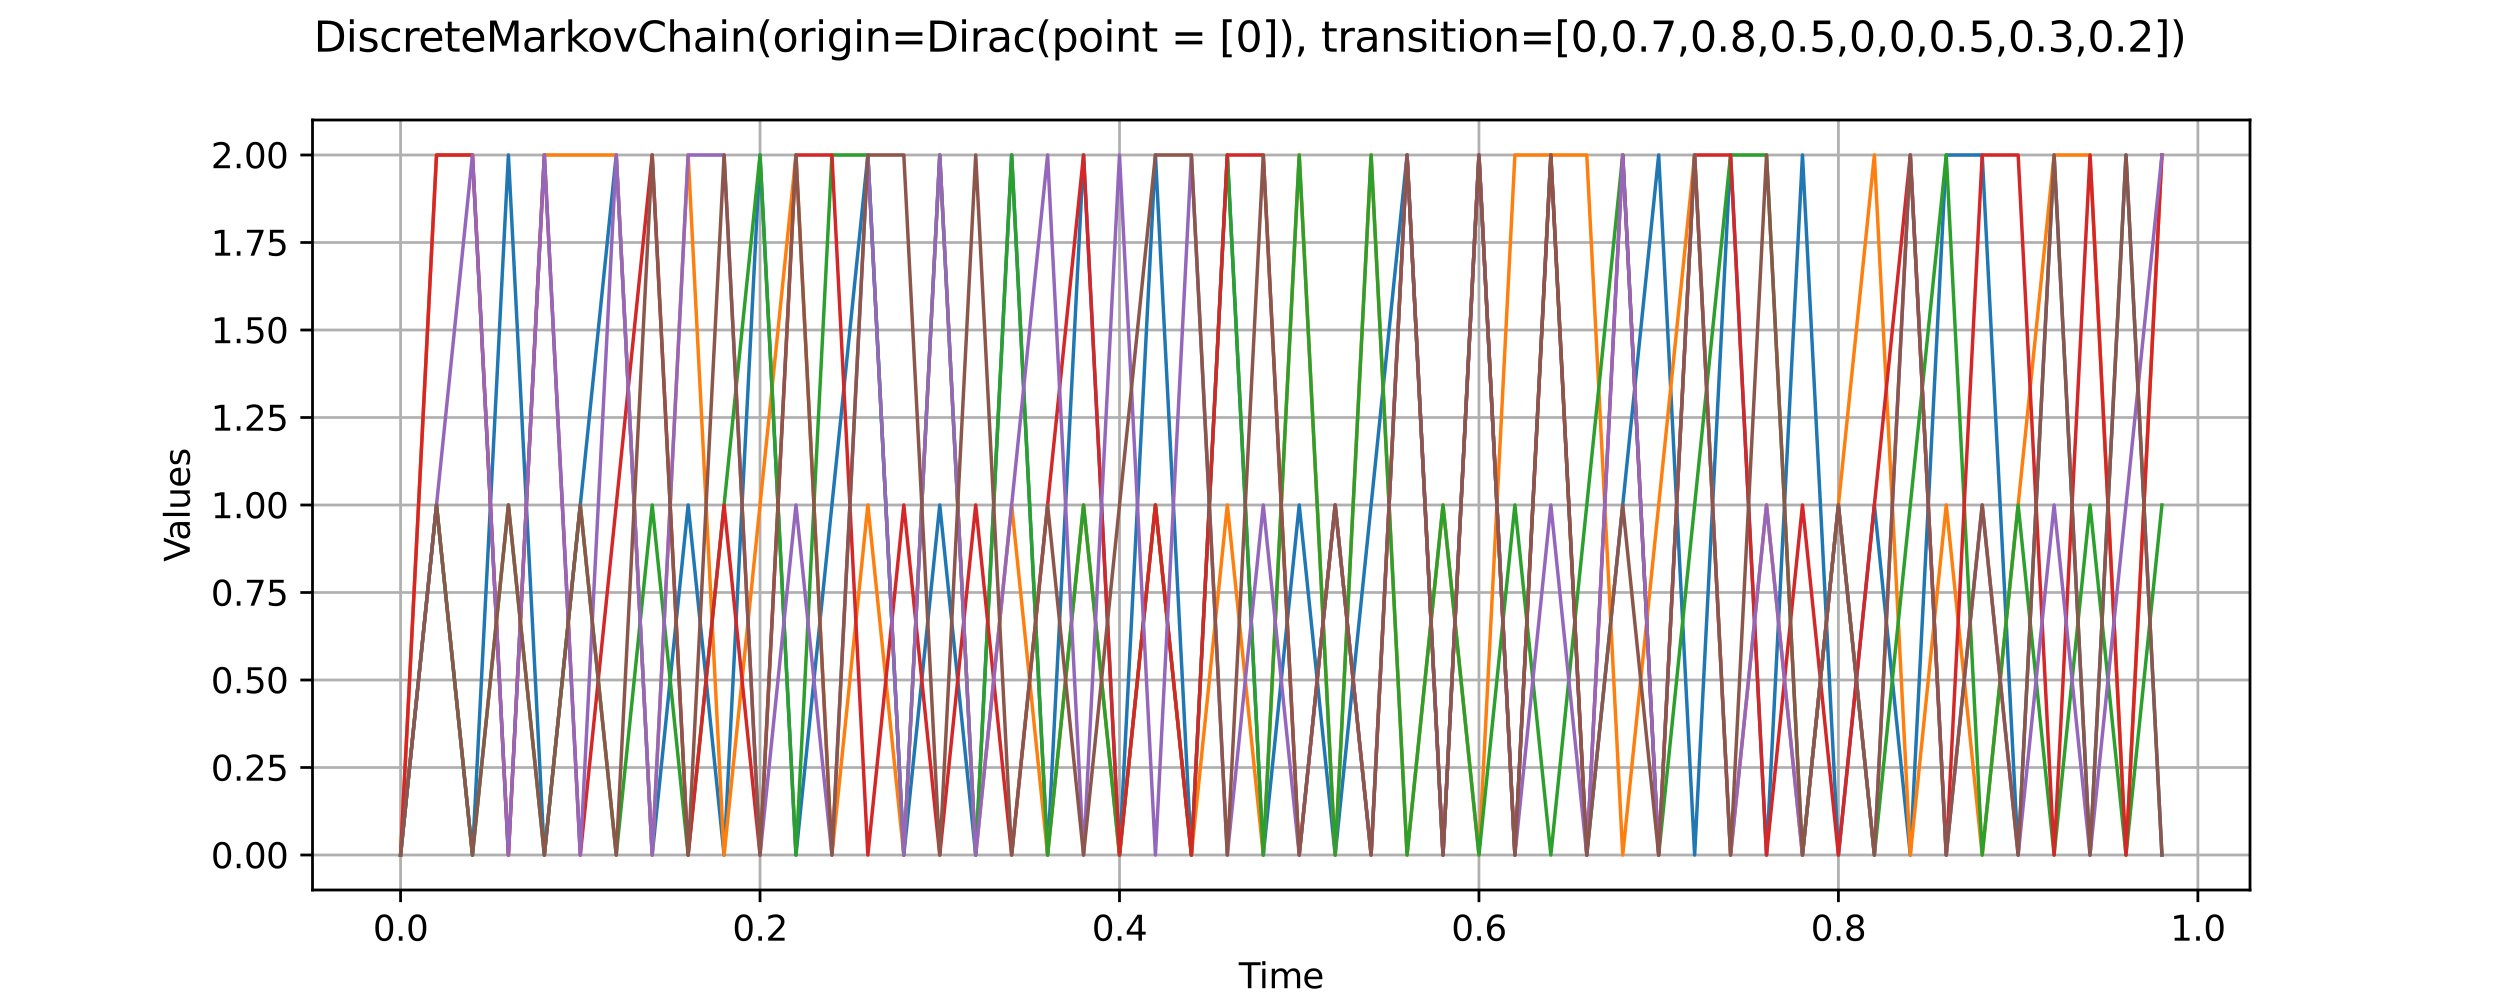 <?xml version="1.0" encoding="utf-8" standalone="no"?>
<!DOCTYPE svg PUBLIC "-//W3C//DTD SVG 1.1//EN"
  "http://www.w3.org/Graphics/SVG/1.1/DTD/svg11.dtd">
<svg xmlns:xlink="http://www.w3.org/1999/xlink" width="720pt" height="288pt" viewBox="0 0 720 288" xmlns="http://www.w3.org/2000/svg" version="1.1">
 <defs>
  <style type="text/css">*{stroke-linejoin: round; stroke-linecap: butt}</style>
 </defs>
 <g id="figure_1">
  <g id="patch_1">
   <path d="M 0 288 
L 720 288 
L 720 0 
L 0 0 
z
" style="fill: #ffffff"/>
  </g>
  <g id="axes_1">
   <g id="patch_2">
    <path d="M 90 256.32 
L 648 256.32 
L 648 34.56 
L 90 34.56 
z
" style="fill: #ffffff"/>
   </g>
   <g id="matplotlib.axis_1">
    <g id="xtick_1">
     <g id="line2d_1">
      <path d="M 115.364 256.32 
L 115.364 34.56 
" clip-path="url(#pcb0d6c531a)" style="fill: none; stroke: #b0b0b0; stroke-width: 0.8; stroke-linecap: square"/>
     </g>
     <g id="line2d_2">
      <defs>
       <path id="me1ec8100ca" d="M 0 0 
L 0 3.5 
" style="stroke: #000000; stroke-width: 0.8"/>
      </defs>
      <g>
       <use xlink:href="#me1ec8100ca" x="115.364" y="256.32" style="stroke: #000000; stroke-width: 0.8"/>
      </g>
     </g>
     <g id="text_1">
      <!-- 0.0 -->
      <g transform="translate(107.412 270.918) scale(0.1 -0.1)">
       <defs>
        <path id="DejaVuSans-30" d="M 2034 4250 
Q 1547 4250 1301 3770 
Q 1056 3291 1056 2328 
Q 1056 1369 1301 889 
Q 1547 409 2034 409 
Q 2525 409 2770 889 
Q 3016 1369 3016 2328 
Q 3016 3291 2770 3770 
Q 2525 4250 2034 4250 
z
M 2034 4750 
Q 2819 4750 3233 4129 
Q 3647 3509 3647 2328 
Q 3647 1150 3233 529 
Q 2819 -91 2034 -91 
Q 1250 -91 836 529 
Q 422 1150 422 2328 
Q 422 3509 836 4129 
Q 1250 4750 2034 4750 
z
" transform="scale(0.016)"/>
        <path id="DejaVuSans-2e" d="M 684 794 
L 1344 794 
L 1344 0 
L 684 0 
L 684 794 
z
" transform="scale(0.016)"/>
       </defs>
       <use xlink:href="#DejaVuSans-30"/>
       <use xlink:href="#DejaVuSans-2e" transform="translate(63.623 0)"/>
       <use xlink:href="#DejaVuSans-30" transform="translate(95.41 0)"/>
      </g>
     </g>
    </g>
    <g id="xtick_2">
     <g id="line2d_3">
      <path d="M 218.889 256.32 
L 218.889 34.56 
" clip-path="url(#pcb0d6c531a)" style="fill: none; stroke: #b0b0b0; stroke-width: 0.8; stroke-linecap: square"/>
     </g>
     <g id="line2d_4">
      <g>
       <use xlink:href="#me1ec8100ca" x="218.889" y="256.32" style="stroke: #000000; stroke-width: 0.8"/>
      </g>
     </g>
     <g id="text_2">
      <!-- 0.2 -->
      <g transform="translate(210.937 270.918) scale(0.1 -0.1)">
       <defs>
        <path id="DejaVuSans-32" d="M 1228 531 
L 3431 531 
L 3431 0 
L 469 0 
L 469 531 
Q 828 903 1448 1529 
Q 2069 2156 2228 2338 
Q 2531 2678 2651 2914 
Q 2772 3150 2772 3378 
Q 2772 3750 2511 3984 
Q 2250 4219 1831 4219 
Q 1534 4219 1204 4116 
Q 875 4013 500 3803 
L 500 4441 
Q 881 4594 1212 4672 
Q 1544 4750 1819 4750 
Q 2544 4750 2975 4387 
Q 3406 4025 3406 3419 
Q 3406 3131 3298 2873 
Q 3191 2616 2906 2266 
Q 2828 2175 2409 1742 
Q 1991 1309 1228 531 
z
" transform="scale(0.016)"/>
       </defs>
       <use xlink:href="#DejaVuSans-30"/>
       <use xlink:href="#DejaVuSans-2e" transform="translate(63.623 0)"/>
       <use xlink:href="#DejaVuSans-32" transform="translate(95.41 0)"/>
      </g>
     </g>
    </g>
    <g id="xtick_3">
     <g id="line2d_5">
      <path d="M 322.414 256.32 
L 322.414 34.56 
" clip-path="url(#pcb0d6c531a)" style="fill: none; stroke: #b0b0b0; stroke-width: 0.8; stroke-linecap: square"/>
     </g>
     <g id="line2d_6">
      <g>
       <use xlink:href="#me1ec8100ca" x="322.414" y="256.32" style="stroke: #000000; stroke-width: 0.8"/>
      </g>
     </g>
     <g id="text_3">
      <!-- 0.4 -->
      <g transform="translate(314.462 270.918) scale(0.1 -0.1)">
       <defs>
        <path id="DejaVuSans-34" d="M 2419 4116 
L 825 1625 
L 2419 1625 
L 2419 4116 
z
M 2253 4666 
L 3047 4666 
L 3047 1625 
L 3713 1625 
L 3713 1100 
L 3047 1100 
L 3047 0 
L 2419 0 
L 2419 1100 
L 313 1100 
L 313 1709 
L 2253 4666 
z
" transform="scale(0.016)"/>
       </defs>
       <use xlink:href="#DejaVuSans-30"/>
       <use xlink:href="#DejaVuSans-2e" transform="translate(63.623 0)"/>
       <use xlink:href="#DejaVuSans-34" transform="translate(95.41 0)"/>
      </g>
     </g>
    </g>
    <g id="xtick_4">
     <g id="line2d_7">
      <path d="M 425.939 256.32 
L 425.939 34.56 
" clip-path="url(#pcb0d6c531a)" style="fill: none; stroke: #b0b0b0; stroke-width: 0.8; stroke-linecap: square"/>
     </g>
     <g id="line2d_8">
      <g>
       <use xlink:href="#me1ec8100ca" x="425.939" y="256.32" style="stroke: #000000; stroke-width: 0.8"/>
      </g>
     </g>
     <g id="text_4">
      <!-- 0.6 -->
      <g transform="translate(417.987 270.918) scale(0.1 -0.1)">
       <defs>
        <path id="DejaVuSans-36" d="M 2113 2584 
Q 1688 2584 1439 2293 
Q 1191 2003 1191 1497 
Q 1191 994 1439 701 
Q 1688 409 2113 409 
Q 2538 409 2786 701 
Q 3034 994 3034 1497 
Q 3034 2003 2786 2293 
Q 2538 2584 2113 2584 
z
M 3366 4563 
L 3366 3988 
Q 3128 4100 2886 4159 
Q 2644 4219 2406 4219 
Q 1781 4219 1451 3797 
Q 1122 3375 1075 2522 
Q 1259 2794 1537 2939 
Q 1816 3084 2150 3084 
Q 2853 3084 3261 2657 
Q 3669 2231 3669 1497 
Q 3669 778 3244 343 
Q 2819 -91 2113 -91 
Q 1303 -91 875 529 
Q 447 1150 447 2328 
Q 447 3434 972 4092 
Q 1497 4750 2381 4750 
Q 2619 4750 2861 4703 
Q 3103 4656 3366 4563 
z
" transform="scale(0.016)"/>
       </defs>
       <use xlink:href="#DejaVuSans-30"/>
       <use xlink:href="#DejaVuSans-2e" transform="translate(63.623 0)"/>
       <use xlink:href="#DejaVuSans-36" transform="translate(95.41 0)"/>
      </g>
     </g>
    </g>
    <g id="xtick_5">
     <g id="line2d_9">
      <path d="M 529.464 256.32 
L 529.464 34.56 
" clip-path="url(#pcb0d6c531a)" style="fill: none; stroke: #b0b0b0; stroke-width: 0.8; stroke-linecap: square"/>
     </g>
     <g id="line2d_10">
      <g>
       <use xlink:href="#me1ec8100ca" x="529.464" y="256.32" style="stroke: #000000; stroke-width: 0.8"/>
      </g>
     </g>
     <g id="text_5">
      <!-- 0.8 -->
      <g transform="translate(521.512 270.918) scale(0.1 -0.1)">
       <defs>
        <path id="DejaVuSans-38" d="M 2034 2216 
Q 1584 2216 1326 1975 
Q 1069 1734 1069 1313 
Q 1069 891 1326 650 
Q 1584 409 2034 409 
Q 2484 409 2743 651 
Q 3003 894 3003 1313 
Q 3003 1734 2745 1975 
Q 2488 2216 2034 2216 
z
M 1403 2484 
Q 997 2584 770 2862 
Q 544 3141 544 3541 
Q 544 4100 942 4425 
Q 1341 4750 2034 4750 
Q 2731 4750 3128 4425 
Q 3525 4100 3525 3541 
Q 3525 3141 3298 2862 
Q 3072 2584 2669 2484 
Q 3125 2378 3379 2068 
Q 3634 1759 3634 1313 
Q 3634 634 3220 271 
Q 2806 -91 2034 -91 
Q 1263 -91 848 271 
Q 434 634 434 1313 
Q 434 1759 690 2068 
Q 947 2378 1403 2484 
z
M 1172 3481 
Q 1172 3119 1398 2916 
Q 1625 2713 2034 2713 
Q 2441 2713 2670 2916 
Q 2900 3119 2900 3481 
Q 2900 3844 2670 4047 
Q 2441 4250 2034 4250 
Q 1625 4250 1398 4047 
Q 1172 3844 1172 3481 
z
" transform="scale(0.016)"/>
       </defs>
       <use xlink:href="#DejaVuSans-30"/>
       <use xlink:href="#DejaVuSans-2e" transform="translate(63.623 0)"/>
       <use xlink:href="#DejaVuSans-38" transform="translate(95.41 0)"/>
      </g>
     </g>
    </g>
    <g id="xtick_6">
     <g id="line2d_11">
      <path d="M 632.989 256.32 
L 632.989 34.56 
" clip-path="url(#pcb0d6c531a)" style="fill: none; stroke: #b0b0b0; stroke-width: 0.8; stroke-linecap: square"/>
     </g>
     <g id="line2d_12">
      <g>
       <use xlink:href="#me1ec8100ca" x="632.989" y="256.32" style="stroke: #000000; stroke-width: 0.8"/>
      </g>
     </g>
     <g id="text_6">
      <!-- 1.0 -->
      <g transform="translate(625.037 270.918) scale(0.1 -0.1)">
       <defs>
        <path id="DejaVuSans-31" d="M 794 531 
L 1825 531 
L 1825 4091 
L 703 3866 
L 703 4441 
L 1819 4666 
L 2450 4666 
L 2450 531 
L 3481 531 
L 3481 0 
L 794 0 
L 794 531 
z
" transform="scale(0.016)"/>
       </defs>
       <use xlink:href="#DejaVuSans-31"/>
       <use xlink:href="#DejaVuSans-2e" transform="translate(63.623 0)"/>
       <use xlink:href="#DejaVuSans-30" transform="translate(95.41 0)"/>
      </g>
     </g>
    </g>
    <g id="text_7">
     <!-- Time -->
     <g transform="translate(356.766 284.597) scale(0.1 -0.1)">
      <defs>
       <path id="DejaVuSans-54" d="M -19 4666 
L 3928 4666 
L 3928 4134 
L 2272 4134 
L 2272 0 
L 1638 0 
L 1638 4134 
L -19 4134 
L -19 4666 
z
" transform="scale(0.016)"/>
       <path id="DejaVuSans-69" d="M 603 3500 
L 1178 3500 
L 1178 0 
L 603 0 
L 603 3500 
z
M 603 4863 
L 1178 4863 
L 1178 4134 
L 603 4134 
L 603 4863 
z
" transform="scale(0.016)"/>
       <path id="DejaVuSans-6d" d="M 3328 2828 
Q 3544 3216 3844 3400 
Q 4144 3584 4550 3584 
Q 5097 3584 5394 3201 
Q 5691 2819 5691 2113 
L 5691 0 
L 5113 0 
L 5113 2094 
Q 5113 2597 4934 2840 
Q 4756 3084 4391 3084 
Q 3944 3084 3684 2787 
Q 3425 2491 3425 1978 
L 3425 0 
L 2847 0 
L 2847 2094 
Q 2847 2600 2669 2842 
Q 2491 3084 2119 3084 
Q 1678 3084 1418 2786 
Q 1159 2488 1159 1978 
L 1159 0 
L 581 0 
L 581 3500 
L 1159 3500 
L 1159 2956 
Q 1356 3278 1631 3431 
Q 1906 3584 2284 3584 
Q 2666 3584 2933 3390 
Q 3200 3197 3328 2828 
z
" transform="scale(0.016)"/>
       <path id="DejaVuSans-65" d="M 3597 1894 
L 3597 1613 
L 953 1613 
Q 991 1019 1311 708 
Q 1631 397 2203 397 
Q 2534 397 2845 478 
Q 3156 559 3463 722 
L 3463 178 
Q 3153 47 2828 -22 
Q 2503 -91 2169 -91 
Q 1331 -91 842 396 
Q 353 884 353 1716 
Q 353 2575 817 3079 
Q 1281 3584 2069 3584 
Q 2775 3584 3186 3129 
Q 3597 2675 3597 1894 
z
M 3022 2063 
Q 3016 2534 2758 2815 
Q 2500 3097 2075 3097 
Q 1594 3097 1305 2825 
Q 1016 2553 972 2059 
L 3022 2063 
z
" transform="scale(0.016)"/>
      </defs>
      <use xlink:href="#DejaVuSans-54"/>
      <use xlink:href="#DejaVuSans-69" transform="translate(57.959 0)"/>
      <use xlink:href="#DejaVuSans-6d" transform="translate(85.742 0)"/>
      <use xlink:href="#DejaVuSans-65" transform="translate(183.154 0)"/>
     </g>
    </g>
   </g>
   <g id="matplotlib.axis_2">
    <g id="ytick_1">
     <g id="line2d_13">
      <path d="M 90 246.24 
L 648 246.24 
" clip-path="url(#pcb0d6c531a)" style="fill: none; stroke: #b0b0b0; stroke-width: 0.8; stroke-linecap: square"/>
     </g>
     <g id="line2d_14">
      <defs>
       <path id="mbb22a96317" d="M 0 0 
L -3.5 0 
" style="stroke: #000000; stroke-width: 0.8"/>
      </defs>
      <g>
       <use xlink:href="#mbb22a96317" x="90" y="246.24" style="stroke: #000000; stroke-width: 0.8"/>
      </g>
     </g>
     <g id="text_8">
      <!-- 0.00 -->
      <g transform="translate(60.734 250.039) scale(0.1 -0.1)">
       <use xlink:href="#DejaVuSans-30"/>
       <use xlink:href="#DejaVuSans-2e" transform="translate(63.623 0)"/>
       <use xlink:href="#DejaVuSans-30" transform="translate(95.41 0)"/>
       <use xlink:href="#DejaVuSans-30" transform="translate(159.033 0)"/>
      </g>
     </g>
    </g>
    <g id="ytick_2">
     <g id="line2d_15">
      <path d="M 90 221.04 
L 648 221.04 
" clip-path="url(#pcb0d6c531a)" style="fill: none; stroke: #b0b0b0; stroke-width: 0.8; stroke-linecap: square"/>
     </g>
     <g id="line2d_16">
      <g>
       <use xlink:href="#mbb22a96317" x="90" y="221.04" style="stroke: #000000; stroke-width: 0.8"/>
      </g>
     </g>
     <g id="text_9">
      <!-- 0.25 -->
      <g transform="translate(60.734 224.839) scale(0.1 -0.1)">
       <defs>
        <path id="DejaVuSans-35" d="M 691 4666 
L 3169 4666 
L 3169 4134 
L 1269 4134 
L 1269 2991 
Q 1406 3038 1543 3061 
Q 1681 3084 1819 3084 
Q 2600 3084 3056 2656 
Q 3513 2228 3513 1497 
Q 3513 744 3044 326 
Q 2575 -91 1722 -91 
Q 1428 -91 1123 -41 
Q 819 9 494 109 
L 494 744 
Q 775 591 1075 516 
Q 1375 441 1709 441 
Q 2250 441 2565 725 
Q 2881 1009 2881 1497 
Q 2881 1984 2565 2268 
Q 2250 2553 1709 2553 
Q 1456 2553 1204 2497 
Q 953 2441 691 2322 
L 691 4666 
z
" transform="scale(0.016)"/>
       </defs>
       <use xlink:href="#DejaVuSans-30"/>
       <use xlink:href="#DejaVuSans-2e" transform="translate(63.623 0)"/>
       <use xlink:href="#DejaVuSans-32" transform="translate(95.41 0)"/>
       <use xlink:href="#DejaVuSans-35" transform="translate(159.033 0)"/>
      </g>
     </g>
    </g>
    <g id="ytick_3">
     <g id="line2d_17">
      <path d="M 90 195.84 
L 648 195.84 
" clip-path="url(#pcb0d6c531a)" style="fill: none; stroke: #b0b0b0; stroke-width: 0.8; stroke-linecap: square"/>
     </g>
     <g id="line2d_18">
      <g>
       <use xlink:href="#mbb22a96317" x="90" y="195.84" style="stroke: #000000; stroke-width: 0.8"/>
      </g>
     </g>
     <g id="text_10">
      <!-- 0.50 -->
      <g transform="translate(60.734 199.639) scale(0.1 -0.1)">
       <use xlink:href="#DejaVuSans-30"/>
       <use xlink:href="#DejaVuSans-2e" transform="translate(63.623 0)"/>
       <use xlink:href="#DejaVuSans-35" transform="translate(95.41 0)"/>
       <use xlink:href="#DejaVuSans-30" transform="translate(159.033 0)"/>
      </g>
     </g>
    </g>
    <g id="ytick_4">
     <g id="line2d_19">
      <path d="M 90 170.64 
L 648 170.64 
" clip-path="url(#pcb0d6c531a)" style="fill: none; stroke: #b0b0b0; stroke-width: 0.8; stroke-linecap: square"/>
     </g>
     <g id="line2d_20">
      <g>
       <use xlink:href="#mbb22a96317" x="90" y="170.64" style="stroke: #000000; stroke-width: 0.8"/>
      </g>
     </g>
     <g id="text_11">
      <!-- 0.75 -->
      <g transform="translate(60.734 174.439) scale(0.1 -0.1)">
       <defs>
        <path id="DejaVuSans-37" d="M 525 4666 
L 3525 4666 
L 3525 4397 
L 1831 0 
L 1172 0 
L 2766 4134 
L 525 4134 
L 525 4666 
z
" transform="scale(0.016)"/>
       </defs>
       <use xlink:href="#DejaVuSans-30"/>
       <use xlink:href="#DejaVuSans-2e" transform="translate(63.623 0)"/>
       <use xlink:href="#DejaVuSans-37" transform="translate(95.41 0)"/>
       <use xlink:href="#DejaVuSans-35" transform="translate(159.033 0)"/>
      </g>
     </g>
    </g>
    <g id="ytick_5">
     <g id="line2d_21">
      <path d="M 90 145.44 
L 648 145.44 
" clip-path="url(#pcb0d6c531a)" style="fill: none; stroke: #b0b0b0; stroke-width: 0.8; stroke-linecap: square"/>
     </g>
     <g id="line2d_22">
      <g>
       <use xlink:href="#mbb22a96317" x="90" y="145.44" style="stroke: #000000; stroke-width: 0.8"/>
      </g>
     </g>
     <g id="text_12">
      <!-- 1.00 -->
      <g transform="translate(60.734 149.239) scale(0.1 -0.1)">
       <use xlink:href="#DejaVuSans-31"/>
       <use xlink:href="#DejaVuSans-2e" transform="translate(63.623 0)"/>
       <use xlink:href="#DejaVuSans-30" transform="translate(95.41 0)"/>
       <use xlink:href="#DejaVuSans-30" transform="translate(159.033 0)"/>
      </g>
     </g>
    </g>
    <g id="ytick_6">
     <g id="line2d_23">
      <path d="M 90 120.24 
L 648 120.24 
" clip-path="url(#pcb0d6c531a)" style="fill: none; stroke: #b0b0b0; stroke-width: 0.8; stroke-linecap: square"/>
     </g>
     <g id="line2d_24">
      <g>
       <use xlink:href="#mbb22a96317" x="90" y="120.24" style="stroke: #000000; stroke-width: 0.8"/>
      </g>
     </g>
     <g id="text_13">
      <!-- 1.25 -->
      <g transform="translate(60.734 124.039) scale(0.1 -0.1)">
       <use xlink:href="#DejaVuSans-31"/>
       <use xlink:href="#DejaVuSans-2e" transform="translate(63.623 0)"/>
       <use xlink:href="#DejaVuSans-32" transform="translate(95.41 0)"/>
       <use xlink:href="#DejaVuSans-35" transform="translate(159.033 0)"/>
      </g>
     </g>
    </g>
    <g id="ytick_7">
     <g id="line2d_25">
      <path d="M 90 95.04 
L 648 95.04 
" clip-path="url(#pcb0d6c531a)" style="fill: none; stroke: #b0b0b0; stroke-width: 0.8; stroke-linecap: square"/>
     </g>
     <g id="line2d_26">
      <g>
       <use xlink:href="#mbb22a96317" x="90" y="95.04" style="stroke: #000000; stroke-width: 0.8"/>
      </g>
     </g>
     <g id="text_14">
      <!-- 1.50 -->
      <g transform="translate(60.734 98.839) scale(0.1 -0.1)">
       <use xlink:href="#DejaVuSans-31"/>
       <use xlink:href="#DejaVuSans-2e" transform="translate(63.623 0)"/>
       <use xlink:href="#DejaVuSans-35" transform="translate(95.41 0)"/>
       <use xlink:href="#DejaVuSans-30" transform="translate(159.033 0)"/>
      </g>
     </g>
    </g>
    <g id="ytick_8">
     <g id="line2d_27">
      <path d="M 90 69.84 
L 648 69.84 
" clip-path="url(#pcb0d6c531a)" style="fill: none; stroke: #b0b0b0; stroke-width: 0.8; stroke-linecap: square"/>
     </g>
     <g id="line2d_28">
      <g>
       <use xlink:href="#mbb22a96317" x="90" y="69.84" style="stroke: #000000; stroke-width: 0.8"/>
      </g>
     </g>
     <g id="text_15">
      <!-- 1.75 -->
      <g transform="translate(60.734 73.639) scale(0.1 -0.1)">
       <use xlink:href="#DejaVuSans-31"/>
       <use xlink:href="#DejaVuSans-2e" transform="translate(63.623 0)"/>
       <use xlink:href="#DejaVuSans-37" transform="translate(95.41 0)"/>
       <use xlink:href="#DejaVuSans-35" transform="translate(159.033 0)"/>
      </g>
     </g>
    </g>
    <g id="ytick_9">
     <g id="line2d_29">
      <path d="M 90 44.64 
L 648 44.64 
" clip-path="url(#pcb0d6c531a)" style="fill: none; stroke: #b0b0b0; stroke-width: 0.8; stroke-linecap: square"/>
     </g>
     <g id="line2d_30">
      <g>
       <use xlink:href="#mbb22a96317" x="90" y="44.64" style="stroke: #000000; stroke-width: 0.8"/>
      </g>
     </g>
     <g id="text_16">
      <!-- 2.00 -->
      <g transform="translate(60.734 48.439) scale(0.1 -0.1)">
       <use xlink:href="#DejaVuSans-32"/>
       <use xlink:href="#DejaVuSans-2e" transform="translate(63.623 0)"/>
       <use xlink:href="#DejaVuSans-30" transform="translate(95.41 0)"/>
       <use xlink:href="#DejaVuSans-30" transform="translate(159.033 0)"/>
      </g>
     </g>
    </g>
    <g id="text_17">
     <!-- Values -->
     <g transform="translate(54.655 161.776) rotate(-90) scale(0.1 -0.1)">
      <defs>
       <path id="DejaVuSans-56" d="M 1831 0 
L 50 4666 
L 709 4666 
L 2188 738 
L 3669 4666 
L 4325 4666 
L 2547 0 
L 1831 0 
z
" transform="scale(0.016)"/>
       <path id="DejaVuSans-61" d="M 2194 1759 
Q 1497 1759 1228 1600 
Q 959 1441 959 1056 
Q 959 750 1161 570 
Q 1363 391 1709 391 
Q 2188 391 2477 730 
Q 2766 1069 2766 1631 
L 2766 1759 
L 2194 1759 
z
M 3341 1997 
L 3341 0 
L 2766 0 
L 2766 531 
Q 2569 213 2275 61 
Q 1981 -91 1556 -91 
Q 1019 -91 701 211 
Q 384 513 384 1019 
Q 384 1609 779 1909 
Q 1175 2209 1959 2209 
L 2766 2209 
L 2766 2266 
Q 2766 2663 2505 2880 
Q 2244 3097 1772 3097 
Q 1472 3097 1187 3025 
Q 903 2953 641 2809 
L 641 3341 
Q 956 3463 1253 3523 
Q 1550 3584 1831 3584 
Q 2591 3584 2966 3190 
Q 3341 2797 3341 1997 
z
" transform="scale(0.016)"/>
       <path id="DejaVuSans-6c" d="M 603 4863 
L 1178 4863 
L 1178 0 
L 603 0 
L 603 4863 
z
" transform="scale(0.016)"/>
       <path id="DejaVuSans-75" d="M 544 1381 
L 544 3500 
L 1119 3500 
L 1119 1403 
Q 1119 906 1312 657 
Q 1506 409 1894 409 
Q 2359 409 2629 706 
Q 2900 1003 2900 1516 
L 2900 3500 
L 3475 3500 
L 3475 0 
L 2900 0 
L 2900 538 
Q 2691 219 2414 64 
Q 2138 -91 1772 -91 
Q 1169 -91 856 284 
Q 544 659 544 1381 
z
M 1991 3584 
L 1991 3584 
z
" transform="scale(0.016)"/>
       <path id="DejaVuSans-73" d="M 2834 3397 
L 2834 2853 
Q 2591 2978 2328 3040 
Q 2066 3103 1784 3103 
Q 1356 3103 1142 2972 
Q 928 2841 928 2578 
Q 928 2378 1081 2264 
Q 1234 2150 1697 2047 
L 1894 2003 
Q 2506 1872 2764 1633 
Q 3022 1394 3022 966 
Q 3022 478 2636 193 
Q 2250 -91 1575 -91 
Q 1294 -91 989 -36 
Q 684 19 347 128 
L 347 722 
Q 666 556 975 473 
Q 1284 391 1588 391 
Q 1994 391 2212 530 
Q 2431 669 2431 922 
Q 2431 1156 2273 1281 
Q 2116 1406 1581 1522 
L 1381 1569 
Q 847 1681 609 1914 
Q 372 2147 372 2553 
Q 372 3047 722 3315 
Q 1072 3584 1716 3584 
Q 2034 3584 2315 3537 
Q 2597 3491 2834 3397 
z
" transform="scale(0.016)"/>
      </defs>
      <use xlink:href="#DejaVuSans-56"/>
      <use xlink:href="#DejaVuSans-61" transform="translate(60.658 0)"/>
      <use xlink:href="#DejaVuSans-6c" transform="translate(121.938 0)"/>
      <use xlink:href="#DejaVuSans-75" transform="translate(149.721 0)"/>
      <use xlink:href="#DejaVuSans-65" transform="translate(213.1 0)"/>
      <use xlink:href="#DejaVuSans-73" transform="translate(274.623 0)"/>
     </g>
    </g>
   </g>
   <g id="line2d_31">
    <path d="M 115.364 246.24 
L 125.716 145.44 
L 136.069 246.24 
L 146.421 44.64 
L 156.774 246.24 
L 167.126 145.44 
L 177.479 44.64 
L 187.831 246.24 
L 198.184 145.44 
L 208.536 246.24 
L 218.889 44.64 
L 229.241 246.24 
L 239.594 145.44 
L 249.946 44.64 
L 260.299 246.24 
L 270.651 145.44 
L 281.004 246.24 
L 291.356 44.64 
L 301.709 246.24 
L 312.061 44.64 
L 322.414 246.24 
L 332.766 44.64 
L 343.119 246.24 
L 353.471 44.64 
L 363.824 246.24 
L 374.176 145.44 
L 384.529 246.24 
L 394.881 145.44 
L 405.234 44.64 
L 415.586 246.24 
L 425.939 44.64 
L 436.291 246.24 
L 446.644 44.64 
L 456.996 246.24 
L 467.349 145.44 
L 477.701 44.64 
L 488.054 246.24 
L 498.406 44.64 
L 508.759 246.24 
L 519.111 44.64 
L 529.464 246.24 
L 539.816 145.44 
L 550.169 246.24 
L 560.521 44.64 
L 570.874 44.64 
L 581.226 246.24 
L 591.579 44.64 
L 601.931 246.24 
L 612.284 44.64 
L 622.636 246.24 
" clip-path="url(#pcb0d6c531a)" style="fill: none; stroke: #1f77b4; stroke-linecap: square"/>
   </g>
   <g id="line2d_32">
    <path d="M 115.364 246.24 
L 125.716 44.64 
L 136.069 44.64 
L 146.421 246.24 
L 156.774 44.64 
L 167.126 44.64 
L 177.479 44.64 
L 187.831 246.24 
L 198.184 44.64 
L 208.536 246.24 
L 218.889 145.44 
L 229.241 44.64 
L 239.594 246.24 
L 249.946 145.44 
L 260.299 246.24 
L 270.651 44.64 
L 281.004 246.24 
L 291.356 145.44 
L 301.709 246.24 
L 312.061 145.44 
L 322.414 246.24 
L 332.766 145.44 
L 343.119 246.24 
L 353.471 145.44 
L 363.824 246.24 
L 374.176 44.64 
L 384.529 246.24 
L 394.881 44.64 
L 405.234 246.24 
L 415.586 145.44 
L 425.939 246.24 
L 436.291 44.64 
L 446.644 44.64 
L 456.996 44.64 
L 467.349 246.24 
L 477.701 145.44 
L 488.054 44.64 
L 498.406 246.24 
L 508.759 145.44 
L 519.111 246.24 
L 529.464 145.44 
L 539.816 44.64 
L 550.169 246.24 
L 560.521 145.44 
L 570.874 246.24 
L 581.226 145.44 
L 591.579 44.64 
L 601.931 44.64 
L 612.284 246.24 
L 622.636 44.64 
" clip-path="url(#pcb0d6c531a)" style="fill: none; stroke: #ff7f0e; stroke-linecap: square"/>
   </g>
   <g id="line2d_33">
    <path d="M 115.364 246.24 
L 125.716 145.44 
L 136.069 246.24 
L 146.421 145.44 
L 156.774 246.24 
L 167.126 145.44 
L 177.479 246.24 
L 187.831 145.44 
L 198.184 246.24 
L 208.536 145.44 
L 218.889 44.64 
L 229.241 246.24 
L 239.594 44.64 
L 249.946 44.64 
L 260.299 246.24 
L 270.651 44.64 
L 281.004 246.24 
L 291.356 44.64 
L 301.709 246.24 
L 312.061 145.44 
L 322.414 246.24 
L 332.766 145.44 
L 343.119 246.24 
L 353.471 44.64 
L 363.824 246.24 
L 374.176 44.64 
L 384.529 246.24 
L 394.881 44.64 
L 405.234 246.24 
L 415.586 145.44 
L 425.939 246.24 
L 436.291 145.44 
L 446.644 246.24 
L 456.996 145.44 
L 467.349 44.64 
L 477.701 246.24 
L 488.054 145.44 
L 498.406 44.64 
L 508.759 44.64 
L 519.111 246.24 
L 529.464 145.44 
L 539.816 246.24 
L 550.169 145.44 
L 560.521 44.64 
L 570.874 246.24 
L 581.226 145.44 
L 591.579 246.24 
L 601.931 145.44 
L 612.284 246.24 
L 622.636 145.44 
" clip-path="url(#pcb0d6c531a)" style="fill: none; stroke: #2ca02c; stroke-linecap: square"/>
   </g>
   <g id="line2d_34">
    <path d="M 115.364 246.24 
L 125.716 44.64 
L 136.069 44.64 
L 146.421 246.24 
L 156.774 44.64 
L 167.126 246.24 
L 177.479 145.44 
L 187.831 44.64 
L 198.184 246.24 
L 208.536 145.44 
L 218.889 246.24 
L 229.241 44.64 
L 239.594 44.64 
L 249.946 246.24 
L 260.299 145.44 
L 270.651 246.24 
L 281.004 145.44 
L 291.356 246.24 
L 301.709 145.44 
L 312.061 44.64 
L 322.414 246.24 
L 332.766 145.44 
L 343.119 246.24 
L 353.471 44.64 
L 363.824 44.64 
L 374.176 246.24 
L 384.529 145.44 
L 394.881 246.24 
L 405.234 44.64 
L 415.586 246.24 
L 425.939 44.64 
L 436.291 246.24 
L 446.644 44.64 
L 456.996 246.24 
L 467.349 44.64 
L 477.701 246.24 
L 488.054 44.64 
L 498.406 44.64 
L 508.759 246.24 
L 519.111 145.44 
L 529.464 246.24 
L 539.816 145.44 
L 550.169 44.64 
L 560.521 246.24 
L 570.874 44.64 
L 581.226 44.64 
L 591.579 246.24 
L 601.931 44.64 
L 612.284 246.24 
L 622.636 44.64 
" clip-path="url(#pcb0d6c531a)" style="fill: none; stroke: #d62728; stroke-linecap: square"/>
   </g>
   <g id="patch_3">
    <path d="M 90 256.32 
L 90 34.56 
" style="fill: none; stroke: #000000; stroke-width: 0.8; stroke-linejoin: miter; stroke-linecap: square"/>
   </g>
   <g id="patch_4">
    <path d="M 648 256.32 
L 648 34.56 
" style="fill: none; stroke: #000000; stroke-width: 0.8; stroke-linejoin: miter; stroke-linecap: square"/>
   </g>
   <g id="patch_5">
    <path d="M 90 256.32 
L 648 256.32 
" style="fill: none; stroke: #000000; stroke-width: 0.8; stroke-linejoin: miter; stroke-linecap: square"/>
   </g>
   <g id="patch_6">
    <path d="M 90 34.56 
L 648 34.56 
" style="fill: none; stroke: #000000; stroke-width: 0.8; stroke-linejoin: miter; stroke-linecap: square"/>
   </g>
   <g id="line2d_35">
    <path d="M 115.364 246.24 
L 125.716 145.44 
L 136.069 44.64 
L 146.421 246.24 
L 156.774 44.64 
L 167.126 246.24 
L 177.479 44.64 
L 187.831 246.24 
L 198.184 44.64 
L 208.536 44.64 
L 218.889 246.24 
L 229.241 145.44 
L 239.594 246.24 
L 249.946 44.64 
L 260.299 246.24 
L 270.651 44.64 
L 281.004 246.24 
L 291.356 145.44 
L 301.709 44.64 
L 312.061 246.24 
L 322.414 44.64 
L 332.766 246.24 
L 343.119 44.64 
L 353.471 246.24 
L 363.824 145.44 
L 374.176 246.24 
L 384.529 145.44 
L 394.881 246.24 
L 405.234 44.64 
L 415.586 246.24 
L 425.939 44.64 
L 436.291 246.24 
L 446.644 145.44 
L 456.996 246.24 
L 467.349 44.64 
L 477.701 246.24 
L 488.054 44.64 
L 498.406 246.24 
L 508.759 145.44 
L 519.111 246.24 
L 529.464 145.44 
L 539.816 246.24 
L 550.169 44.64 
L 560.521 246.24 
L 570.874 145.44 
L 581.226 246.24 
L 591.579 145.44 
L 601.931 246.24 
L 612.284 145.44 
L 622.636 44.64 
" clip-path="url(#pcb0d6c531a)" style="fill: none; stroke: #9467bd; stroke-linecap: square"/>
   </g>
   <g id="line2d_36">
    <path d="M 115.364 246.24 
L 125.716 145.44 
L 136.069 246.24 
L 146.421 145.44 
L 156.774 246.24 
L 167.126 145.44 
L 177.479 246.24 
L 187.831 44.64 
L 198.184 246.24 
L 208.536 44.64 
L 218.889 246.24 
L 229.241 44.64 
L 239.594 246.24 
L 249.946 44.64 
L 260.299 44.64 
L 270.651 246.24 
L 281.004 44.64 
L 291.356 246.24 
L 301.709 145.44 
L 312.061 246.24 
L 322.414 145.44 
L 332.766 44.64 
L 343.119 44.64 
L 353.471 246.24 
L 363.824 44.64 
L 374.176 246.24 
L 384.529 145.44 
L 394.881 246.24 
L 405.234 44.64 
L 415.586 246.24 
L 425.939 44.64 
L 436.291 246.24 
L 446.644 44.64 
L 456.996 246.24 
L 467.349 145.44 
L 477.701 246.24 
L 488.054 44.64 
L 498.406 246.24 
L 508.759 44.64 
L 519.111 246.24 
L 529.464 145.44 
L 539.816 246.24 
L 550.169 44.64 
L 560.521 246.24 
L 570.874 145.44 
L 581.226 246.24 
L 591.579 44.64 
L 601.931 246.24 
L 612.284 44.64 
L 622.636 246.24 
" clip-path="url(#pcb0d6c531a)" style="fill: none; stroke: #8c564b; stroke-linecap: square"/>
   </g>
  </g>
  <g id="text_18">
   <!-- DiscreteMarkovChain(origin=Dirac(point = [0]), transition=[0,0.7,0.8,0.5,0,0,0.5,0.3,0.2]) -->
   <g transform="translate(90.37 14.878) scale(0.12 -0.12)">
    <defs>
     <path id="DejaVuSans-44" d="M 1259 4147 
L 1259 519 
L 2022 519 
Q 2988 519 3436 956 
Q 3884 1394 3884 2338 
Q 3884 3275 3436 3711 
Q 2988 4147 2022 4147 
L 1259 4147 
z
M 628 4666 
L 1925 4666 
Q 3281 4666 3915 4102 
Q 4550 3538 4550 2338 
Q 4550 1131 3912 565 
Q 3275 0 1925 0 
L 628 0 
L 628 4666 
z
" transform="scale(0.016)"/>
     <path id="DejaVuSans-63" d="M 3122 3366 
L 3122 2828 
Q 2878 2963 2633 3030 
Q 2388 3097 2138 3097 
Q 1578 3097 1268 2742 
Q 959 2388 959 1747 
Q 959 1106 1268 751 
Q 1578 397 2138 397 
Q 2388 397 2633 464 
Q 2878 531 3122 666 
L 3122 134 
Q 2881 22 2623 -34 
Q 2366 -91 2075 -91 
Q 1284 -91 818 406 
Q 353 903 353 1747 
Q 353 2603 823 3093 
Q 1294 3584 2113 3584 
Q 2378 3584 2631 3529 
Q 2884 3475 3122 3366 
z
" transform="scale(0.016)"/>
     <path id="DejaVuSans-72" d="M 2631 2963 
Q 2534 3019 2420 3045 
Q 2306 3072 2169 3072 
Q 1681 3072 1420 2755 
Q 1159 2438 1159 1844 
L 1159 0 
L 581 0 
L 581 3500 
L 1159 3500 
L 1159 2956 
Q 1341 3275 1631 3429 
Q 1922 3584 2338 3584 
Q 2397 3584 2469 3576 
Q 2541 3569 2628 3553 
L 2631 2963 
z
" transform="scale(0.016)"/>
     <path id="DejaVuSans-74" d="M 1172 4494 
L 1172 3500 
L 2356 3500 
L 2356 3053 
L 1172 3053 
L 1172 1153 
Q 1172 725 1289 603 
Q 1406 481 1766 481 
L 2356 481 
L 2356 0 
L 1766 0 
Q 1100 0 847 248 
Q 594 497 594 1153 
L 594 3053 
L 172 3053 
L 172 3500 
L 594 3500 
L 594 4494 
L 1172 4494 
z
" transform="scale(0.016)"/>
     <path id="DejaVuSans-4d" d="M 628 4666 
L 1569 4666 
L 2759 1491 
L 3956 4666 
L 4897 4666 
L 4897 0 
L 4281 0 
L 4281 4097 
L 3078 897 
L 2444 897 
L 1241 4097 
L 1241 0 
L 628 0 
L 628 4666 
z
" transform="scale(0.016)"/>
     <path id="DejaVuSans-6b" d="M 581 4863 
L 1159 4863 
L 1159 1991 
L 2875 3500 
L 3609 3500 
L 1753 1863 
L 3688 0 
L 2938 0 
L 1159 1709 
L 1159 0 
L 581 0 
L 581 4863 
z
" transform="scale(0.016)"/>
     <path id="DejaVuSans-6f" d="M 1959 3097 
Q 1497 3097 1228 2736 
Q 959 2375 959 1747 
Q 959 1119 1226 758 
Q 1494 397 1959 397 
Q 2419 397 2687 759 
Q 2956 1122 2956 1747 
Q 2956 2369 2687 2733 
Q 2419 3097 1959 3097 
z
M 1959 3584 
Q 2709 3584 3137 3096 
Q 3566 2609 3566 1747 
Q 3566 888 3137 398 
Q 2709 -91 1959 -91 
Q 1206 -91 779 398 
Q 353 888 353 1747 
Q 353 2609 779 3096 
Q 1206 3584 1959 3584 
z
" transform="scale(0.016)"/>
     <path id="DejaVuSans-76" d="M 191 3500 
L 800 3500 
L 1894 563 
L 2988 3500 
L 3597 3500 
L 2284 0 
L 1503 0 
L 191 3500 
z
" transform="scale(0.016)"/>
     <path id="DejaVuSans-43" d="M 4122 4306 
L 4122 3641 
Q 3803 3938 3442 4084 
Q 3081 4231 2675 4231 
Q 1875 4231 1450 3742 
Q 1025 3253 1025 2328 
Q 1025 1406 1450 917 
Q 1875 428 2675 428 
Q 3081 428 3442 575 
Q 3803 722 4122 1019 
L 4122 359 
Q 3791 134 3420 21 
Q 3050 -91 2638 -91 
Q 1578 -91 968 557 
Q 359 1206 359 2328 
Q 359 3453 968 4101 
Q 1578 4750 2638 4750 
Q 3056 4750 3426 4639 
Q 3797 4528 4122 4306 
z
" transform="scale(0.016)"/>
     <path id="DejaVuSans-68" d="M 3513 2113 
L 3513 0 
L 2938 0 
L 2938 2094 
Q 2938 2591 2744 2837 
Q 2550 3084 2163 3084 
Q 1697 3084 1428 2787 
Q 1159 2491 1159 1978 
L 1159 0 
L 581 0 
L 581 4863 
L 1159 4863 
L 1159 2956 
Q 1366 3272 1645 3428 
Q 1925 3584 2291 3584 
Q 2894 3584 3203 3211 
Q 3513 2838 3513 2113 
z
" transform="scale(0.016)"/>
     <path id="DejaVuSans-6e" d="M 3513 2113 
L 3513 0 
L 2938 0 
L 2938 2094 
Q 2938 2591 2744 2837 
Q 2550 3084 2163 3084 
Q 1697 3084 1428 2787 
Q 1159 2491 1159 1978 
L 1159 0 
L 581 0 
L 581 3500 
L 1159 3500 
L 1159 2956 
Q 1366 3272 1645 3428 
Q 1925 3584 2291 3584 
Q 2894 3584 3203 3211 
Q 3513 2838 3513 2113 
z
" transform="scale(0.016)"/>
     <path id="DejaVuSans-28" d="M 1984 4856 
Q 1566 4138 1362 3434 
Q 1159 2731 1159 2009 
Q 1159 1288 1364 580 
Q 1569 -128 1984 -844 
L 1484 -844 
Q 1016 -109 783 600 
Q 550 1309 550 2009 
Q 550 2706 781 3412 
Q 1013 4119 1484 4856 
L 1984 4856 
z
" transform="scale(0.016)"/>
     <path id="DejaVuSans-67" d="M 2906 1791 
Q 2906 2416 2648 2759 
Q 2391 3103 1925 3103 
Q 1463 3103 1205 2759 
Q 947 2416 947 1791 
Q 947 1169 1205 825 
Q 1463 481 1925 481 
Q 2391 481 2648 825 
Q 2906 1169 2906 1791 
z
M 3481 434 
Q 3481 -459 3084 -895 
Q 2688 -1331 1869 -1331 
Q 1566 -1331 1297 -1286 
Q 1028 -1241 775 -1147 
L 775 -588 
Q 1028 -725 1275 -790 
Q 1522 -856 1778 -856 
Q 2344 -856 2625 -561 
Q 2906 -266 2906 331 
L 2906 616 
Q 2728 306 2450 153 
Q 2172 0 1784 0 
Q 1141 0 747 490 
Q 353 981 353 1791 
Q 353 2603 747 3093 
Q 1141 3584 1784 3584 
Q 2172 3584 2450 3431 
Q 2728 3278 2906 2969 
L 2906 3500 
L 3481 3500 
L 3481 434 
z
" transform="scale(0.016)"/>
     <path id="DejaVuSans-3d" d="M 678 2906 
L 4684 2906 
L 4684 2381 
L 678 2381 
L 678 2906 
z
M 678 1631 
L 4684 1631 
L 4684 1100 
L 678 1100 
L 678 1631 
z
" transform="scale(0.016)"/>
     <path id="DejaVuSans-70" d="M 1159 525 
L 1159 -1331 
L 581 -1331 
L 581 3500 
L 1159 3500 
L 1159 2969 
Q 1341 3281 1617 3432 
Q 1894 3584 2278 3584 
Q 2916 3584 3314 3078 
Q 3713 2572 3713 1747 
Q 3713 922 3314 415 
Q 2916 -91 2278 -91 
Q 1894 -91 1617 61 
Q 1341 213 1159 525 
z
M 3116 1747 
Q 3116 2381 2855 2742 
Q 2594 3103 2138 3103 
Q 1681 3103 1420 2742 
Q 1159 2381 1159 1747 
Q 1159 1113 1420 752 
Q 1681 391 2138 391 
Q 2594 391 2855 752 
Q 3116 1113 3116 1747 
z
" transform="scale(0.016)"/>
     <path id="DejaVuSans-20" transform="scale(0.016)"/>
     <path id="DejaVuSans-5b" d="M 550 4863 
L 1875 4863 
L 1875 4416 
L 1125 4416 
L 1125 -397 
L 1875 -397 
L 1875 -844 
L 550 -844 
L 550 4863 
z
" transform="scale(0.016)"/>
     <path id="DejaVuSans-5d" d="M 1947 4863 
L 1947 -844 
L 622 -844 
L 622 -397 
L 1369 -397 
L 1369 4416 
L 622 4416 
L 622 4863 
L 1947 4863 
z
" transform="scale(0.016)"/>
     <path id="DejaVuSans-29" d="M 513 4856 
L 1013 4856 
Q 1481 4119 1714 3412 
Q 1947 2706 1947 2009 
Q 1947 1309 1714 600 
Q 1481 -109 1013 -844 
L 513 -844 
Q 928 -128 1133 580 
Q 1338 1288 1338 2009 
Q 1338 2731 1133 3434 
Q 928 4138 513 4856 
z
" transform="scale(0.016)"/>
     <path id="DejaVuSans-2c" d="M 750 794 
L 1409 794 
L 1409 256 
L 897 -744 
L 494 -744 
L 750 256 
L 750 794 
z
" transform="scale(0.016)"/>
     <path id="DejaVuSans-33" d="M 2597 2516 
Q 3050 2419 3304 2112 
Q 3559 1806 3559 1356 
Q 3559 666 3084 287 
Q 2609 -91 1734 -91 
Q 1441 -91 1130 -33 
Q 819 25 488 141 
L 488 750 
Q 750 597 1062 519 
Q 1375 441 1716 441 
Q 2309 441 2620 675 
Q 2931 909 2931 1356 
Q 2931 1769 2642 2001 
Q 2353 2234 1838 2234 
L 1294 2234 
L 1294 2753 
L 1863 2753 
Q 2328 2753 2575 2939 
Q 2822 3125 2822 3475 
Q 2822 3834 2567 4026 
Q 2313 4219 1838 4219 
Q 1578 4219 1281 4162 
Q 984 4106 628 3988 
L 628 4550 
Q 988 4650 1302 4700 
Q 1616 4750 1894 4750 
Q 2613 4750 3031 4423 
Q 3450 4097 3450 3541 
Q 3450 3153 3228 2886 
Q 3006 2619 2597 2516 
z
" transform="scale(0.016)"/>
    </defs>
    <use xlink:href="#DejaVuSans-44"/>
    <use xlink:href="#DejaVuSans-69" transform="translate(77.002 0)"/>
    <use xlink:href="#DejaVuSans-73" transform="translate(104.785 0)"/>
    <use xlink:href="#DejaVuSans-63" transform="translate(156.885 0)"/>
    <use xlink:href="#DejaVuSans-72" transform="translate(211.865 0)"/>
    <use xlink:href="#DejaVuSans-65" transform="translate(250.729 0)"/>
    <use xlink:href="#DejaVuSans-74" transform="translate(312.252 0)"/>
    <use xlink:href="#DejaVuSans-65" transform="translate(351.461 0)"/>
    <use xlink:href="#DejaVuSans-4d" transform="translate(412.984 0)"/>
    <use xlink:href="#DejaVuSans-61" transform="translate(499.264 0)"/>
    <use xlink:href="#DejaVuSans-72" transform="translate(560.543 0)"/>
    <use xlink:href="#DejaVuSans-6b" transform="translate(601.656 0)"/>
    <use xlink:href="#DejaVuSans-6f" transform="translate(655.941 0)"/>
    <use xlink:href="#DejaVuSans-76" transform="translate(717.123 0)"/>
    <use xlink:href="#DejaVuSans-43" transform="translate(776.303 0)"/>
    <use xlink:href="#DejaVuSans-68" transform="translate(846.127 0)"/>
    <use xlink:href="#DejaVuSans-61" transform="translate(909.506 0)"/>
    <use xlink:href="#DejaVuSans-69" transform="translate(970.785 0)"/>
    <use xlink:href="#DejaVuSans-6e" transform="translate(998.568 0)"/>
    <use xlink:href="#DejaVuSans-28" transform="translate(1061.947 0)"/>
    <use xlink:href="#DejaVuSans-6f" transform="translate(1100.961 0)"/>
    <use xlink:href="#DejaVuSans-72" transform="translate(1162.143 0)"/>
    <use xlink:href="#DejaVuSans-69" transform="translate(1203.256 0)"/>
    <use xlink:href="#DejaVuSans-67" transform="translate(1231.039 0)"/>
    <use xlink:href="#DejaVuSans-69" transform="translate(1294.516 0)"/>
    <use xlink:href="#DejaVuSans-6e" transform="translate(1322.299 0)"/>
    <use xlink:href="#DejaVuSans-3d" transform="translate(1385.678 0)"/>
    <use xlink:href="#DejaVuSans-44" transform="translate(1469.467 0)"/>
    <use xlink:href="#DejaVuSans-69" transform="translate(1546.469 0)"/>
    <use xlink:href="#DejaVuSans-72" transform="translate(1574.252 0)"/>
    <use xlink:href="#DejaVuSans-61" transform="translate(1615.365 0)"/>
    <use xlink:href="#DejaVuSans-63" transform="translate(1676.645 0)"/>
    <use xlink:href="#DejaVuSans-28" transform="translate(1731.625 0)"/>
    <use xlink:href="#DejaVuSans-70" transform="translate(1770.639 0)"/>
    <use xlink:href="#DejaVuSans-6f" transform="translate(1834.115 0)"/>
    <use xlink:href="#DejaVuSans-69" transform="translate(1895.297 0)"/>
    <use xlink:href="#DejaVuSans-6e" transform="translate(1923.08 0)"/>
    <use xlink:href="#DejaVuSans-74" transform="translate(1986.459 0)"/>
    <use xlink:href="#DejaVuSans-20" transform="translate(2025.668 0)"/>
    <use xlink:href="#DejaVuSans-3d" transform="translate(2057.455 0)"/>
    <use xlink:href="#DejaVuSans-20" transform="translate(2141.244 0)"/>
    <use xlink:href="#DejaVuSans-5b" transform="translate(2173.031 0)"/>
    <use xlink:href="#DejaVuSans-30" transform="translate(2212.045 0)"/>
    <use xlink:href="#DejaVuSans-5d" transform="translate(2275.668 0)"/>
    <use xlink:href="#DejaVuSans-29" transform="translate(2314.682 0)"/>
    <use xlink:href="#DejaVuSans-2c" transform="translate(2353.695 0)"/>
    <use xlink:href="#DejaVuSans-20" transform="translate(2385.482 0)"/>
    <use xlink:href="#DejaVuSans-74" transform="translate(2417.27 0)"/>
    <use xlink:href="#DejaVuSans-72" transform="translate(2456.479 0)"/>
    <use xlink:href="#DejaVuSans-61" transform="translate(2497.592 0)"/>
    <use xlink:href="#DejaVuSans-6e" transform="translate(2558.871 0)"/>
    <use xlink:href="#DejaVuSans-73" transform="translate(2622.25 0)"/>
    <use xlink:href="#DejaVuSans-69" transform="translate(2674.35 0)"/>
    <use xlink:href="#DejaVuSans-74" transform="translate(2702.133 0)"/>
    <use xlink:href="#DejaVuSans-69" transform="translate(2741.342 0)"/>
    <use xlink:href="#DejaVuSans-6f" transform="translate(2769.125 0)"/>
    <use xlink:href="#DejaVuSans-6e" transform="translate(2830.307 0)"/>
    <use xlink:href="#DejaVuSans-3d" transform="translate(2893.686 0)"/>
    <use xlink:href="#DejaVuSans-5b" transform="translate(2977.475 0)"/>
    <use xlink:href="#DejaVuSans-30" transform="translate(3016.488 0)"/>
    <use xlink:href="#DejaVuSans-2c" transform="translate(3080.111 0)"/>
    <use xlink:href="#DejaVuSans-30" transform="translate(3111.898 0)"/>
    <use xlink:href="#DejaVuSans-2e" transform="translate(3175.521 0)"/>
    <use xlink:href="#DejaVuSans-37" transform="translate(3207.309 0)"/>
    <use xlink:href="#DejaVuSans-2c" transform="translate(3270.932 0)"/>
    <use xlink:href="#DejaVuSans-30" transform="translate(3302.719 0)"/>
    <use xlink:href="#DejaVuSans-2e" transform="translate(3366.342 0)"/>
    <use xlink:href="#DejaVuSans-38" transform="translate(3398.129 0)"/>
    <use xlink:href="#DejaVuSans-2c" transform="translate(3461.752 0)"/>
    <use xlink:href="#DejaVuSans-30" transform="translate(3493.539 0)"/>
    <use xlink:href="#DejaVuSans-2e" transform="translate(3557.162 0)"/>
    <use xlink:href="#DejaVuSans-35" transform="translate(3588.949 0)"/>
    <use xlink:href="#DejaVuSans-2c" transform="translate(3652.572 0)"/>
    <use xlink:href="#DejaVuSans-30" transform="translate(3684.359 0)"/>
    <use xlink:href="#DejaVuSans-2c" transform="translate(3747.982 0)"/>
    <use xlink:href="#DejaVuSans-30" transform="translate(3779.77 0)"/>
    <use xlink:href="#DejaVuSans-2c" transform="translate(3843.393 0)"/>
    <use xlink:href="#DejaVuSans-30" transform="translate(3875.18 0)"/>
    <use xlink:href="#DejaVuSans-2e" transform="translate(3938.803 0)"/>
    <use xlink:href="#DejaVuSans-35" transform="translate(3970.59 0)"/>
    <use xlink:href="#DejaVuSans-2c" transform="translate(4034.213 0)"/>
    <use xlink:href="#DejaVuSans-30" transform="translate(4066 0)"/>
    <use xlink:href="#DejaVuSans-2e" transform="translate(4129.623 0)"/>
    <use xlink:href="#DejaVuSans-33" transform="translate(4161.41 0)"/>
    <use xlink:href="#DejaVuSans-2c" transform="translate(4225.033 0)"/>
    <use xlink:href="#DejaVuSans-30" transform="translate(4256.82 0)"/>
    <use xlink:href="#DejaVuSans-2e" transform="translate(4320.443 0)"/>
    <use xlink:href="#DejaVuSans-32" transform="translate(4352.23 0)"/>
    <use xlink:href="#DejaVuSans-5d" transform="translate(4415.854 0)"/>
    <use xlink:href="#DejaVuSans-29" transform="translate(4454.867 0)"/>
   </g>
  </g>
 </g>
 <defs>
  <clipPath id="pcb0d6c531a">
   <rect x="90" y="34.56" width="558" height="221.76"/>
  </clipPath>
 </defs>
</svg>
